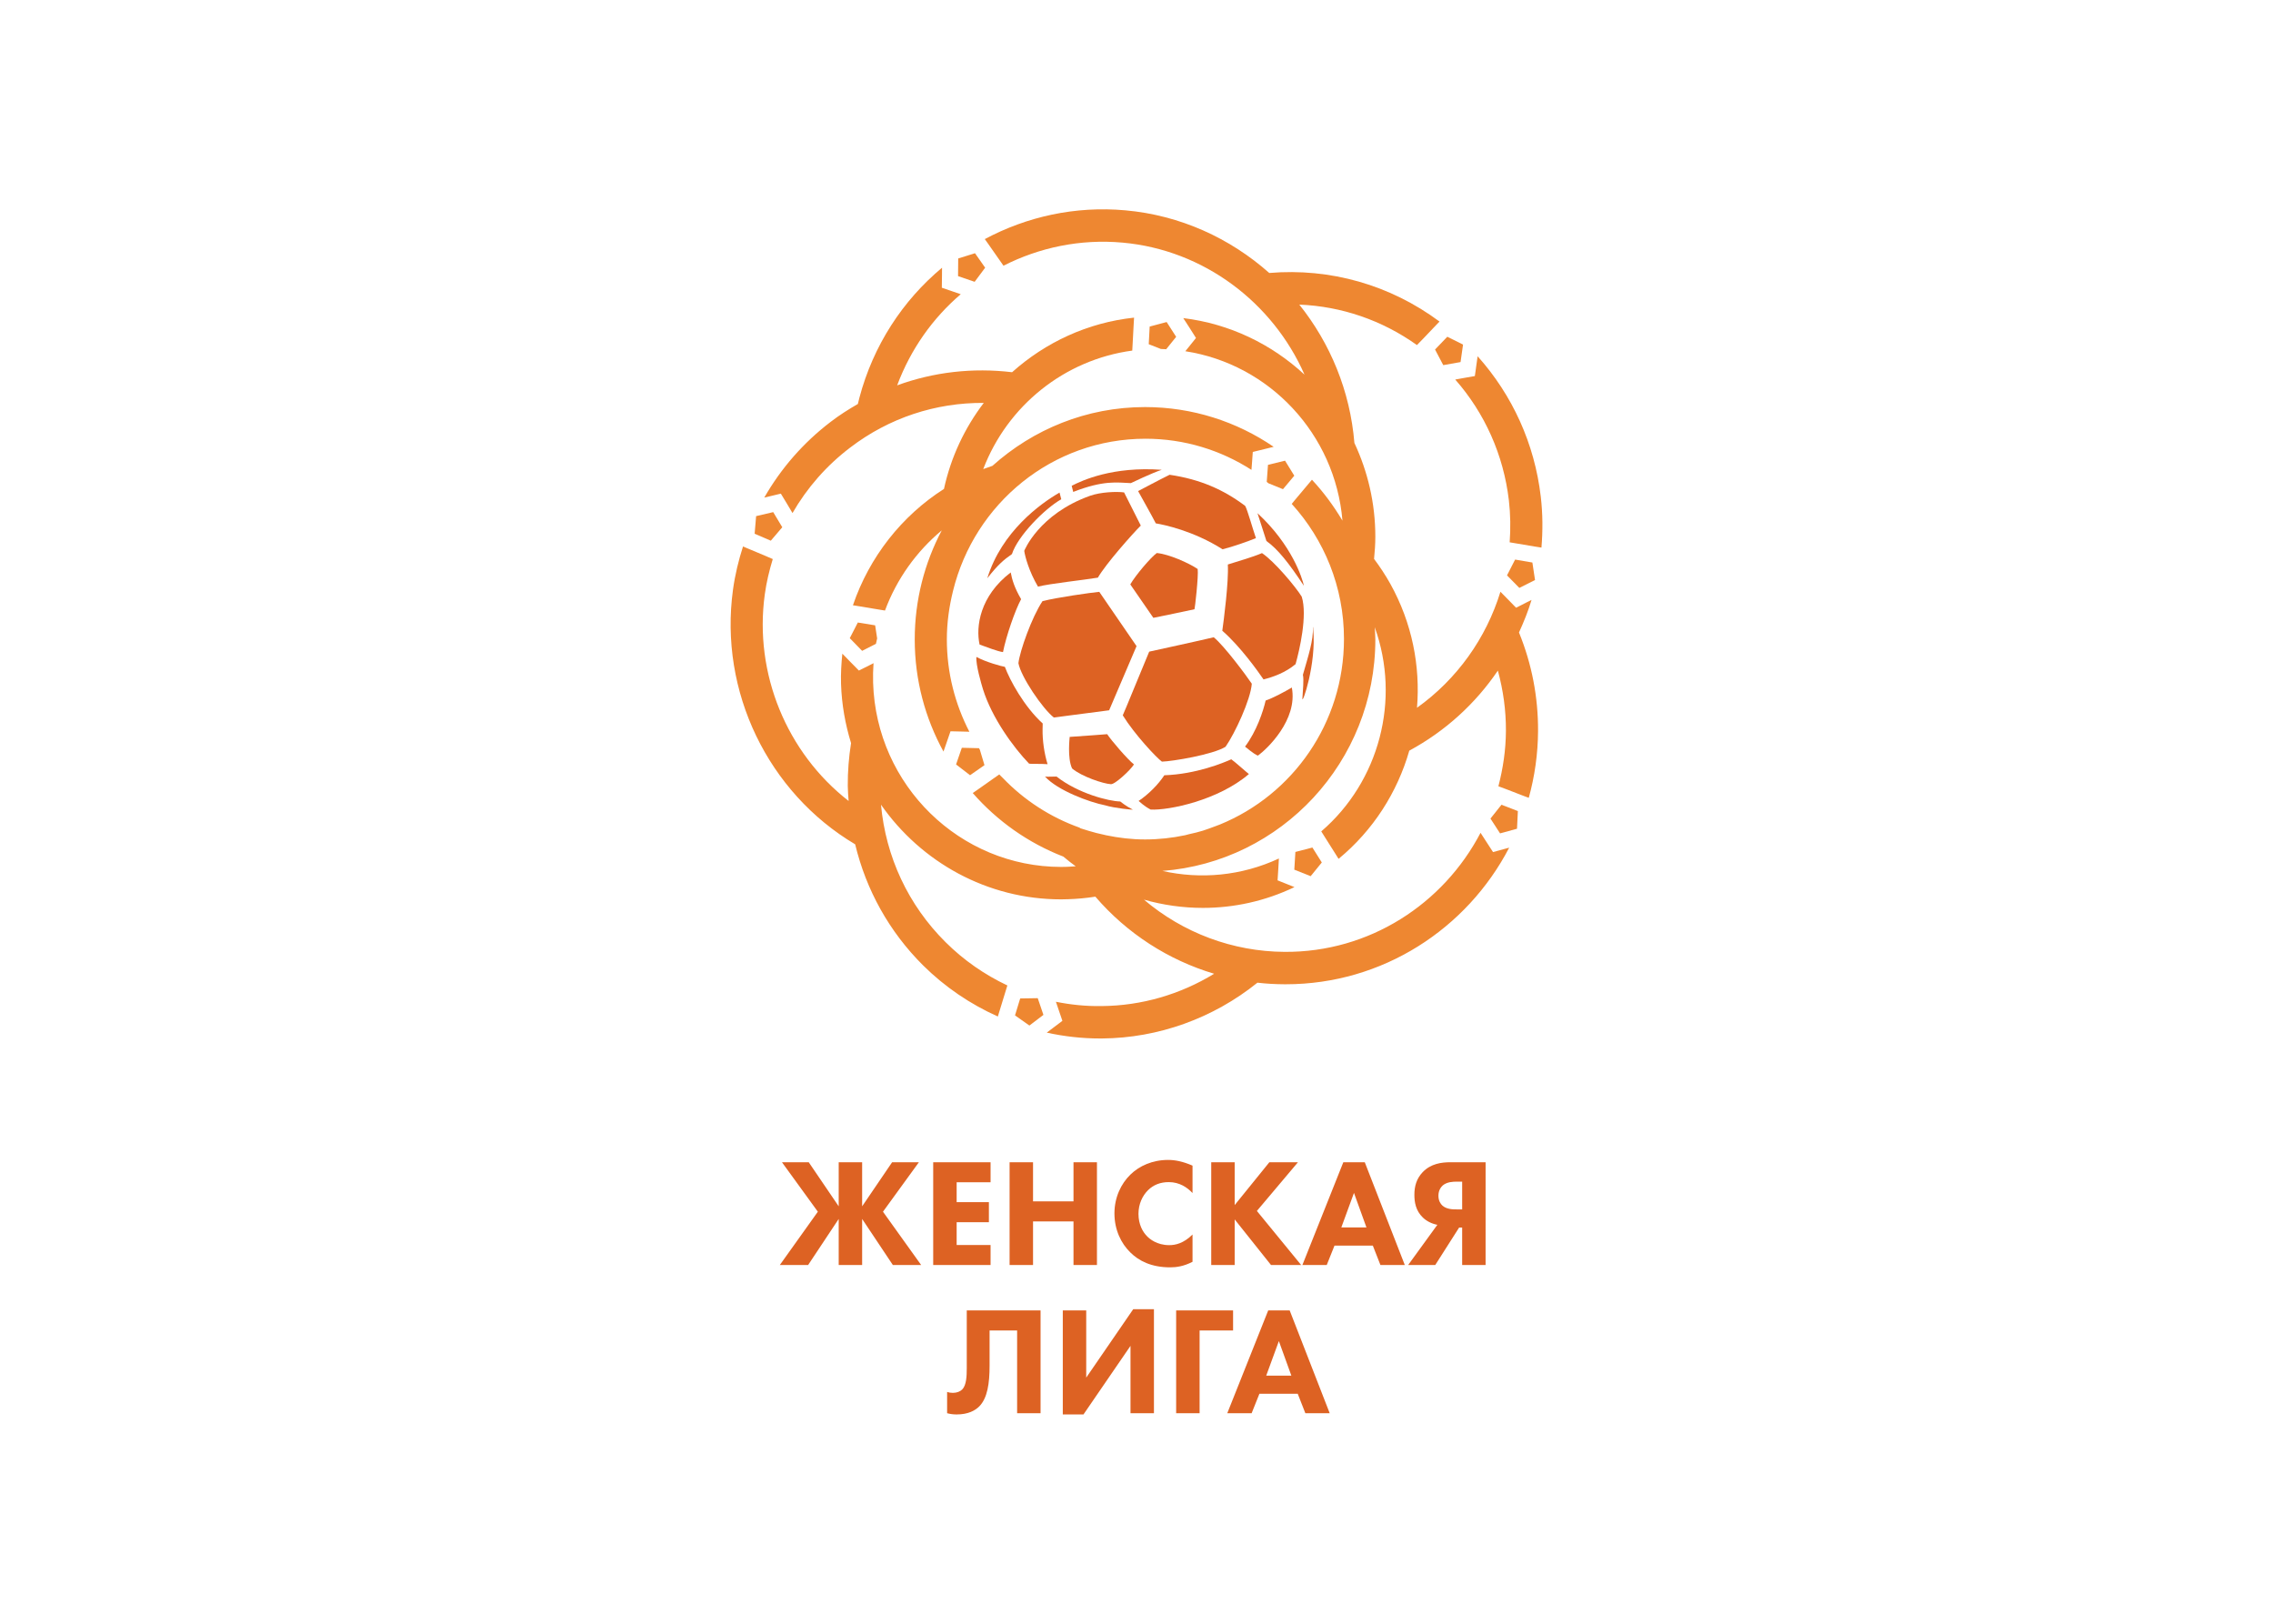 <svg clip-rule="evenodd" fill-rule="evenodd" stroke-linejoin="round" stroke-miterlimit="2" viewBox="0 0 560 400" xmlns="http://www.w3.org/2000/svg"><g fill-rule="nonzero" transform="matrix(3.125 0 0 3.125 180 51.566)"><g fill="#dd6223"><path d="m29.066 30.154c-.685.064-3.299.436-4.476.732-.845 1.265-1.789 3.933-1.899 4.893.205 1.085 1.894 3.573 2.792 4.281l4.36-.569 2.161-5.058z"/><path d="m41.09 37.396c-.423-.633-2.179-2.996-3.001-3.661-1.034.248-4.29.957-5.088 1.134-.162.398-.602 1.449-1.037 2.506-.277.67-.552 1.34-.761 1.843l-.257.602-.028.069c.93 1.507 2.682 3.368 3.085 3.649.812-.019 4.021-.549 5.018-1.171.742-1.061 1.981-3.728 2.069-4.971z"/><path d="m38.764 33.22c1.438 1.256 2.828 3.22 3.251 3.838.762-.194 1.707-.524 2.526-1.204.308-1.098.951-3.844.486-5.319-.463-.758-2.139-2.77-3.133-3.435-.724.314-2.048.69-2.694.898.077 1.368-.324 4.424-.436 5.222z"/><path d="m34.61 20.925c-.693.337-2.483 1.287-2.483 1.287.406.733 1.153 2.065 1.395 2.544.647.106 2.958.582 5.263 2.043.813-.201 2.029-.631 2.631-.879-.258-.748-.667-2.223-.845-2.539-1.68-1.267-3.526-2.097-5.961-2.456z"/><path d="m31.021 22.315c-.622-.081-1.851-.026-2.677.265-4.059 1.448-5.194 4.342-5.194 4.342.057.429.371 1.613 1.084 2.821.924-.238 3.64-.527 4.722-.708.629-1.091 2.743-3.47 3.383-4.105z"/><path d="m23.525 43.692c.142.046.901.002 1.465.048-.271-.874-.41-1.904-.394-2.754.004-.165.009-.322.009-.455-1.467-1.331-2.599-3.425-2.981-4.464-.251-.036-1.518-.382-2.245-.783-.064.584.39 2.134.517 2.547.712 2.271 2.383 4.558 3.629 5.861z"/><path d="m39.473 43.354c-.624.281-2.784 1.175-5.28 1.259-.468.715-1.235 1.496-2.027 2.025.472.416.738.57.954.68 1.434.07 5.321-.726 7.742-2.802-.145-.101-1.078-.944-1.389-1.162z"/><path d="m30.717 46.68c-.898-.019-3.309-.623-5.02-1.965-.634.014-.838.019-.914-.002 1.009 1.105 3.496 2.023 4.744 2.269.722.225 2.253.374 2.172.333-.515-.256-.982-.635-.982-.635z"/><path d="m45.904 32.939c.059 1.015-.359 2.263-.785 3.755.09.4-.005 1.188-.04 1.879-.027.523 1.113-2.743.854-5.447-.022-.223-.008-.204-.029-.187z"/><path d="m25.933 22.329c-1.5.861-4.575 3.085-5.695 6.755.801-1.031 1.286-1.454 1.942-1.907.46-1.424 2.563-3.571 3.888-4.321-.025-.093-.135-.527-.135-.527z"/><path d="m36.824 28.353c-.695-.469-2.274-1.176-3.227-1.259-.48.353-1.66 1.738-2.087 2.473l1.819 2.636s3.213-.656 3.243-.677c.03-.026.328-2.637.252-3.173z"/><path d="m26.732 41.589c-.001.065-.196 1.662.189 2.486.756.644 2.475 1.212 3.056 1.24.313.042 1.56-1.123 1.823-1.556-.494-.383-1.818-1.926-2.11-2.385-.23.026-2.003.148-2.958.215z"/><path d="m22.084 28.624c-2.431 1.854-2.766 4.276-2.455 5.685.513.184 1.453.55 1.846.594.242-1.232.95-3.294 1.428-4.172-.518-.891-.716-1.539-.819-2.107z"/><path d="m44.246 37.696c-.529.317-1.504.839-2.065 1.026-.185.823-.708 2.417-1.624 3.633.629.517.902.677 1.017.709.702-.506 3.159-2.817 2.672-5.368z"/><path d="m27.011 22.277-.12-.483c.84-.43 3.238-1.541 7.104-1.26-.69.208-2.439 1.049-2.439 1.049-1.085-.044-2.129-.246-4.545.694z"/><path d="m41.539 23.955.704 2.19c.912.659 1.734 1.695 2.958 3.537-.124-.587-.945-3.224-3.662-5.727z"/></g><path d="m35.127 10.051-.75-1.166-1.338.355-.074 1.393.956.375c.143.001.281.014.42.021z" fill="#ee8731"/><path d="m9.395 33.806.974.999 1.089-.556c.025-.139.063-.278.095-.424l-.158-1.031-1.365-.222z" fill="#ee8731"/><path d="m44.527 50.658-.086 1.397 1.289.514.879-1.081-.741-1.177z" fill="#ee8731"/><path d="m22.83 62.207-.408 1.336 1.135.799 1.105-.84-.448-1.317z" fill="#ee8731"/><path d="m42.409 21.599 1.139.462.892-1.063-.73-1.183-1.344.328-.098 1.346c.046.043.094.069.141.11z" fill="#ee8731"/><path d="m20.068 4.601-.801-1.141-1.323.413-.012 1.393 1.308.448z" fill="#ee8731"/><path d="m59.906 48.027.757 1.167 1.336-.365.068-1.394-1.294-.497z" fill="#ee8731"/><path d="m63.419 29.222-.208-1.379-1.362-.233-.638 1.246.972.988z" fill="#ee8731"/><path d="m4.074 25.061-.716-1.192-1.347.317-.116 1.388 1.274.548z" fill="#ee8731"/><path d="m63.872 22.644c-.489-4.174-2.238-7.998-4.978-11.061l-.09.638-.128.922-.908.159-.639.116c2.326 2.644 3.808 5.94 4.229 9.526.128 1.11.141 2.217.062 3.306l.633.106 1.367.23.506.079c.111-1.323.105-2.668-.054-4.021z" fill="#ee8731"/><path d="m56.185 12.282 1.363-.241.196-1.379-1.241-.617-.966 1.007z" fill="#ee8731"/><path d="m18.229 42.447-.454 1.314 1.102.848 1.137-.793-.366-1.221c-.025-.043-.042-.079-.068-.116z" fill="#ee8731"/><path d="m62.154 33.36c.38-.837.726-1.683.99-2.567l-.397.196-.821.418-.644-.661-.59-.599c-1.122 3.657-3.422 6.895-6.578 9.145.27-3.28-.383-6.678-2.102-9.769-.383-.684-.815-1.342-1.283-1.965.057-.582.1-1.165.1-1.751 0-2.647-.601-5.149-1.651-7.392-.334-4.088-1.902-7.858-4.344-10.905 3.324.137 6.526 1.229 9.275 3.19l.521-.534.96-1.009.299-.31c-3.893-2.891-8.61-4.233-13.424-3.83-3.09-2.744-7.02-4.551-11.335-4.937-3.968-.358-7.784.499-11.09 2.267l.264.371.799 1.142.41.585c2.817-1.432 6.041-2.123 9.395-1.82 6.405.577 11.838 4.727 14.339 10.41-2.587-2.402-5.895-4.014-9.561-4.46l.506.781.497.786-.579.721-.261.323c6.633 1.025 11.814 6.529 12.388 13.355-.69-1.156-1.49-2.245-2.406-3.225l-.423.503-.895 1.066-.277.336c2.552 2.806 4.12 6.542 4.12 10.644 0 6.632-4.049 12.291-9.783 14.631-.128.054-.262.098-.39.147-.314.116-.626.234-.947.337-.357.108-.728.202-1.096.278-.104.028-.202.058-.305.081-1.024.215-2.08.334-3.162.334-1.063 0-2.088-.125-3.09-.334-.023-.007-.047-.014-.073-.019-.447-.092-.885-.204-1.318-.336-.08-.028-.163-.053-.246-.078-.129-.041-.264-.077-.392-.121-.011-.014-.026-.028-.039-.041-2.308-.822-4.373-2.168-6.039-3.901-.099-.099-.199-.19-.294-.296l-.448.313-1.137.802-.508.353c1.932 2.209 4.378 3.939 7.143 5.01.316.267.641.522.975.766-.225.013-.453.031-.682.039-.155.007-.307.009-.463.009-7.975 0-14.582-6.418-14.828-14.517-.015-.522-.004-1.034.033-1.545l-.331.17-.823.412-.645-.654-.66-.677c-.079.783-.128 1.576-.103 2.377.051 1.627.333 3.188.79 4.673-.175 1.105-.266 2.242-.259 3.367.003.405.041.8.067 1.195-4.865-3.789-7.472-10.034-6.608-16.29.13-.956.355-1.878.628-2.78l-.643-.276-1.277-.536-.426-.18c-.353 1.099-.63 2.24-.791 3.413-1.102 8.011 2.759 15.988 9.633 20.066.863 3.59 2.676 6.878 5.349 9.538 1.738 1.723 3.738 3.069 5.9 4.036l.142-.467.409-1.333.199-.647c-1.78-.843-3.431-1.978-4.869-3.41-2.949-2.927-4.719-6.734-5.094-10.84 3.154 4.52 8.363 7.463 14.207 7.463.177 0 .36-.006.54-.012.722-.023 1.439-.088 2.153-.201 2.509 2.919 5.769 5.003 9.365 6.077-2.658 1.627-5.725 2.524-8.86 2.547-1.231.022-2.437-.101-3.614-.339l.211.626.3.877-.736.556-.497.374c1.364.3 2.766.461 4.196.461h.157c4.455-.031 8.784-1.602 12.256-4.398.699.082 1.405.121 2.119.125h.115c7.637 0 14.284-4.369 17.614-10.767l-.387.103-.887.243-.504-.777-.48-.742c-2.931 5.61-8.771 9.436-15.459 9.386-4.084-.025-7.995-1.499-11.079-4.117 1.505.428 3.068.651 4.645.651 2.438 0 4.903-.526 7.224-1.639l-.478-.191-.855-.342.059-.921.045-.801c-2.957 1.379-6.183 1.654-9.185.98 9.37-.712 16.789-8.612 16.789-18.25 0-.325-.029-.641-.049-.962 2.064 5.714.36 12.165-4.214 16.095l.37.588.742 1.175.252.402c2.733-2.251 4.636-5.252 5.576-8.53 2.847-1.538 5.221-3.712 6.983-6.31.419 1.542.644 3.129.635 4.758-.008 1.504-.23 2.958-.593 4.36l.69.258 1.296.502.409.151c.462-1.675.72-3.437.731-5.257.013-2.688-.492-5.301-1.503-7.776z" fill="#ee8731"/><path d="m17.535 30.082c1.685-6.885 7.831-11.998 15.174-11.998 3.077 0 5.938.904 8.354 2.454l.038-.484.067-.928.895-.219.752-.185c-2.897-1.978-6.392-3.134-10.144-3.134-4.615 0-8.821 1.758-12.029 4.633-.243.082-.487.167-.725.257 1.908-4.996 6.402-8.621 11.749-9.342l.032-.572.074-1.391.036-.635c-3.655.39-6.987 1.949-9.617 4.303-3.106-.371-6.19-.014-9.06 1.035 1.067-2.854 2.807-5.3 5.012-7.184l-.62-.213-.871-.298.012-.925.005-.652c-3.089 2.575-5.419 6.104-6.519 10.263-.041.158-.081.316-.118.478-.734.423-1.454.878-2.137 1.403-2.162 1.647-3.926 3.678-5.241 5.975l.416-.097.89-.213.479.789.44.741c1.143-1.982 2.675-3.74 4.543-5.158 3.07-2.348 6.746-3.551 10.536-3.525-1.494 1.961-2.589 4.257-3.138 6.782-3.329 2.122-5.883 5.366-7.177 9.171l.592.096 1.367.226.569.093c.92-2.483 2.479-4.657 4.476-6.32-1.357 2.566-2.131 5.49-2.131 8.598 0 3.21.826 6.215 2.267 8.84l.249-.718.305-.882.918.021.569.016c-1.128-2.181-1.776-4.649-1.776-7.277 0-1.32.183-2.597.487-3.824z" fill="#ee8731"/><path d="m8.522 83.222h1.848v-3.633l2.423 3.633h2.231l-3.011-4.204 2.832-3.9h-2.111l-2.364 3.475v-3.475h-1.848v3.475l-2.363-3.475h-2.111l2.83 3.9-2.999 4.204h2.231l2.412-3.633zm11.973-8.104h-4.523v8.104h4.523v-1.579h-2.674v-1.798h2.542v-1.58h-2.542v-1.567h2.674zm3.348 0h-1.848v8.104h1.848v-3.438h3.19v3.438h1.849v-8.104h-1.849v3.086h-3.19zm12.574 5.698c-.709.705-1.357.838-1.837.838-.984 0-1.56-.51-1.727-.68-.36-.352-.697-.948-.697-1.786 0-.777.313-1.433.758-1.871.419-.412.959-.632 1.631-.632.851 0 1.463.426 1.872.863v-2.162c-.78-.34-1.393-.45-1.921-.45-1.247 0-2.28.474-2.986 1.166-.72.706-1.249 1.774-1.249 3.05 0 1.3.529 2.369 1.249 3.073.67.669 1.667 1.179 3.143 1.179.479 0 1.055-.073 1.764-.437zm3.323-5.698h-1.848v8.104h1.848v-3.597l2.867 3.597h2.376l-3.492-4.264 3.239-3.84h-2.255l-2.735 3.378zm11.492 8.104h1.921l-3.157-8.104h-1.69l-3.228 8.104h1.919l.612-1.531h3.023zm-3.084-2.964.997-2.722.984 2.722zm11.374-5.14h-2.747c-.732 0-1.572.109-2.22.79-.48.51-.647 1.105-.647 1.774 0 .559.095 1.251.671 1.798.276.268.685.486 1.14.571l-2.303 3.171h2.136l1.883-2.953h.24v2.953h1.847zm-1.847 3.718h-.433c-.287 0-.791 0-1.127-.303-.144-.134-.312-.377-.312-.778 0-.438.216-.693.348-.814.336-.28.816-.292 1.091-.292h.433zm-39.057 7.963v4.533c0 .643-.024 1.359-.36 1.7-.156.158-.42.267-.732.267-.168 0-.325-.024-.457-.072v1.676c.23.06.469.097.745.097.911 0 1.463-.304 1.799-.644.636-.655.804-1.81.804-3.195v-2.782h2.171v6.524h1.848v-8.104zm7.571 0v8.201h1.631l3.707-5.406v5.309h1.848v-8.201h-1.632l-3.707 5.395v-5.298zm13.425 0h-4.488v8.104h1.849v-6.524h2.639zm5.698 8.104h1.92l-3.156-8.104h-1.692l-3.227 8.104h1.92l.612-1.531h3.023zm-3.084-2.964.996-2.722.984 2.722z" fill="#dd6223"/></g></svg>